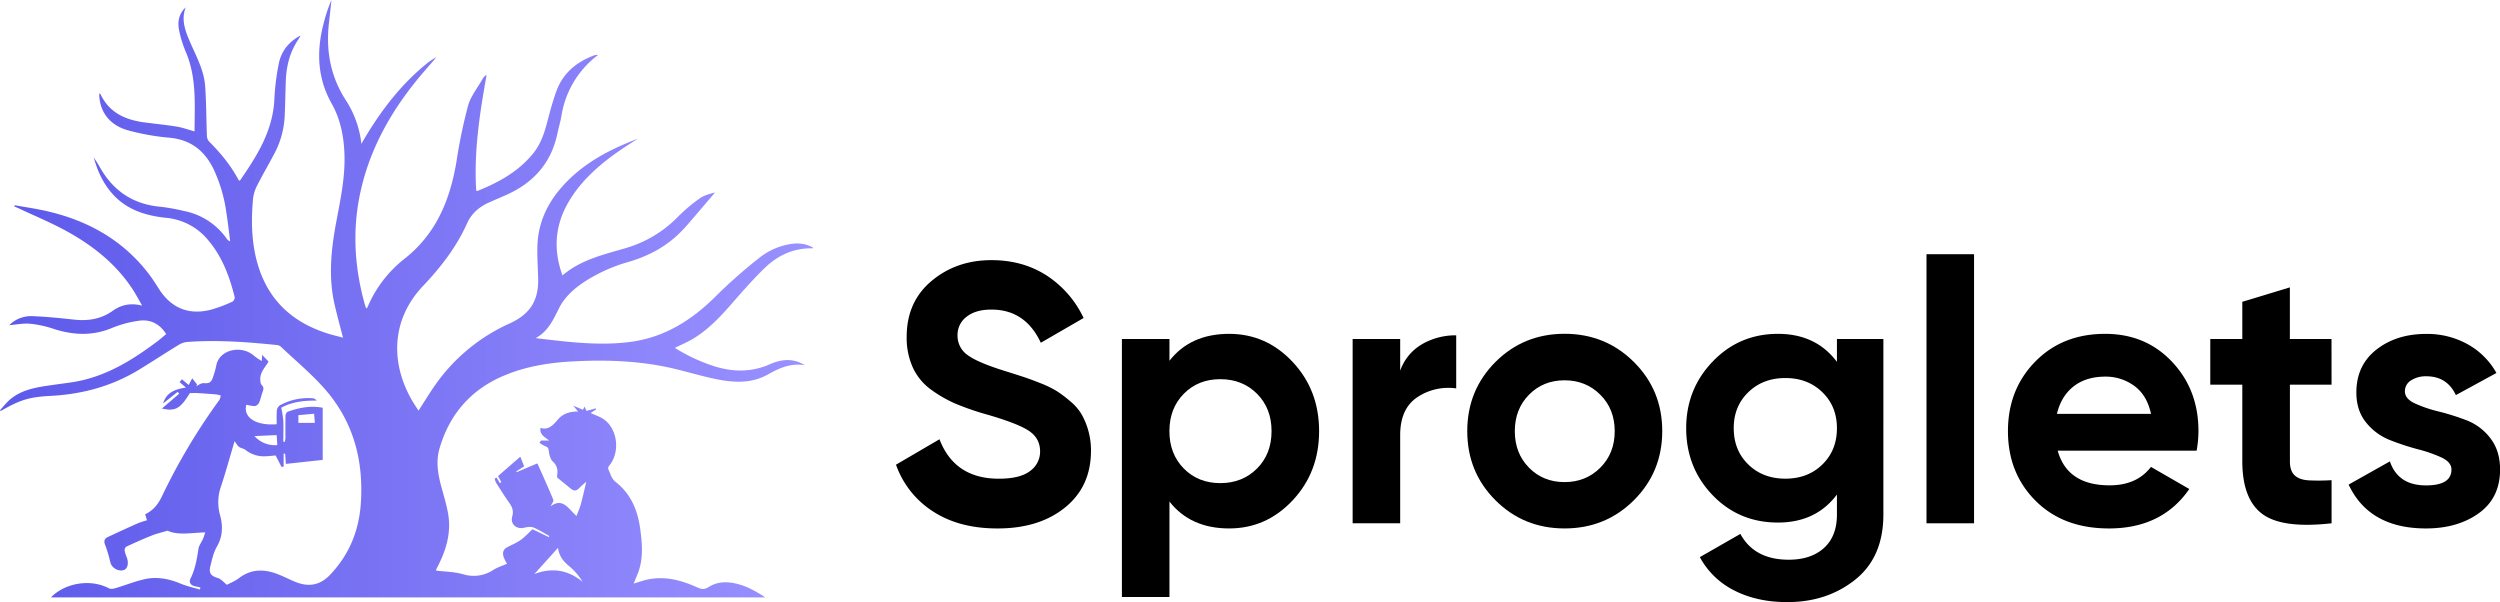 <svg xmlns="http://www.w3.org/2000/svg" xmlns:xlink="http://www.w3.org/1999/xlink" viewBox="0 0 1560.89 375.97"><defs><linearGradient id="linear-gradient" y1="186.5" x2="507.64" y2="186.5" gradientUnits="userSpaceOnUse"><stop offset="0" stop-color="#5d59ea"/><stop offset="1" stop-color="#9a91ff"/></linearGradient></defs><title>logo</title><g id="Layer_2" data-name="Layer 2"><g id="Layer_1-2" data-name="Layer 1"><path d="M334.42,211.1c19.63,2.35,39,4.88,58.5,2.46,21.88-2.71,39.19-13.72,54.45-29.06a312.85,312.85,0,0,1,26.51-23.34,41.46,41.46,0,0,1,21.28-9,20.36,20.36,0,0,1,12.48,2.43c-.08.16-.17.46-.24.46-11.73-.29-21.63,4.29-29.85,12.19-6.78,6.5-13,13.58-19.2,20.67-8,9.18-16.1,18.18-26.82,24.28-3.18,1.8-6.57,3.22-10.17,5a108.61,108.61,0,0,0,23.4,11.09c12,4,23.95,4.41,35.79-.82,7.33-3.24,14.7-4,22,.59-8.54-1.51-15.86,1.63-23,5.7-10.6,6-22,5.15-33.2,2.8-11-2.3-21.76-5.85-32.79-7.93-18.26-3.45-36.78-4-55.33-3-14.89.74-29.51,3-43.36,8.81-20.81,8.73-34.22,24.13-40.48,45.7-2.33,8.06-.93,16.09,1.24,24,1.42,5.21,3,10.42,4,15.72,2.21,11.32-.46,21.91-5.46,32.05-.62,1.26-1.26,2.51-1.88,3.77-.05.09,0,.21,0,.58,5.58.69,11.38.73,16.77,2.25A22.17,22.17,0,0,0,308,355.84c2.61-1.63,5.65-2.58,8.56-3.87a31.1,31.1,0,0,1-2-3.87c-.89-2.58-.69-4.94,2.07-6.4s5.89-2.75,8.49-4.59,4.81-4.33,7.34-6.67l10.17,4.9c.12-.23.23-.46.34-.68-3.29-1.82-6.46-3.92-9.92-5.32-1.63-.66-3.88-.31-5.71.14-4.79,1.19-8.88-2.17-7.53-7,1-3.51,0-5.9-1.87-8.56-2.87-4.06-5.52-8.28-8.19-12.48a11.8,11.8,0,0,1-.89-2.63l1.17-.69c.69,1.18,1.39,2.36,2.09,3.54L313,301c-.63-1.15-1.26-2.3-2.05-3.77,4.48-3.88,9-7.82,13.91-12.08l2.39,6-4.91,3.18.24.47,12.94-5.49c3.41,7.69,6.84,15.14,9.93,22.72.38.95-1,2.64-1.67,4.12,7.59-5.66,11,1.44,16.16,6,1-2.64,2-4.82,2.65-7.11,1.25-4.63,2.28-9.32,3.47-14.26-1.15,1-2.6,2.08-3.82,3.37-2.43,2.57-3.68,2.76-6.31.6s-5.22-4.29-8.05-6.62a10.26,10.26,0,0,1,0-1.66,8.76,8.76,0,0,0-2.77-8.39c-1.4-1.32-2.1-3.76-2.36-5.79-.23-1.74-.22-3-2.2-3.63a18.89,18.89,0,0,1-3.75-2.26l1-1.33h5.1c-2.9-2.31-6-3.61-5.47-7.89,5.26,1.53,8-1.9,11-5.37s7.19-4.92,12.47-4.88l-3-3.66,6.05,2.57,1-2c.5,1.13.88,2,1.21,2.71l5.76-1.59c.09.21.18.43.26.64l-3.39,2.26c3,1.46,6.14,2.37,8.55,4.19,8.45,6.37,9.81,20.5,3.07,28.63a2.69,2.69,0,0,0-.65,2.19c1.28,2.71,2.16,6.13,4.34,7.81,9.9,7.66,14.11,18,15.67,29.92,1.06,8.08,1.82,16.18-.45,24.17-.93,3.29-2.44,6.41-3.69,9.6,2.89-.85,6-2,9.12-2.64,10.78-2.12,20.84.6,30.55,5,2.55,1.16,4.51,1.51,7.14-.2,4.4-2.85,9.51-3.45,14.7-2.63,7.39,1.18,13.82,4.56,20.66,9.09h-446c9.08-9.27,25-11.64,36.22-5.66,1.08.57,2.85.27,4.16-.12,6.09-1.81,12-4.24,18.22-5.61,7.58-1.67,15-.28,22.21,2.73,3.9,1.64,8.11,2.53,12.19,3.75.11-.41.23-.82.34-1.24a25.53,25.53,0,0,0-2.84-.69c-2.87-.36-4.65-2.34-3.39-4.85,3-5.93,4-12.23,5-18.65.33-2.14,1.89-4.08,2.81-6.15.52-1.18.86-2.43,1.43-4.09-8.7.19-16.86,2-23.57-1.08-3.9,1.18-7.06,1.91-10,3.1-5.32,2.13-10.55,4.48-15.75,6.89a2.86,2.86,0,0,0-1,2.39A18.75,18.75,0,0,0,79.15,348c1.3,3.39.63,6.87-1.58,7.79-2.92,1.22-7-.55-8.36-3.77a32.73,32.73,0,0,1-1-3.75,80.3,80.3,0,0,0-2.47-7.8c-1-2.31-.78-4.05,1.54-5.14,6.34-3,12.7-5.9,19.1-8.74a49.22,49.22,0,0,1,5.38-1.74c-.35-1.2-.73-2.47-1.12-3.77,5.07-2.37,8.15-6.42,10.38-11a378.83,378.83,0,0,1,36-60.43,8.45,8.45,0,0,0,.79-2.76,21.47,21.47,0,0,0-2.92-.64q-5.72-.48-11.45-.82c-1.57-.1-3.15,0-4.9,0-5.87,9.51-8.83,11.59-17.45,9.63l10.8-9.23c-.32-.39-.64-.77-1-1.16l-9.07,7.25c2.14-7,7.56-8.94,14.3-9.93l-4-3.44,1.49-1.73,4.2,3.55L120,236.2,123,240c-.13.39-.26.78-.4,1.17a24.35,24.35,0,0,1,2.74-1.59,5.15,5.15,0,0,1,2.3-.35c2.33.17,3.93-.17,5-2.8a54.87,54.87,0,0,0,2.52-8.81c2.23-9.46,15.81-12.41,23.56-5.37a42.52,42.52,0,0,0,4.73,3.17c.1-1.75.16-2.71.23-3.85l4,4.21c-2.15,3.57-5.41,6.68-5.17,11.34.06,1.13.2,2.58.9,3.27,1.76,1.73.88,3.3.3,5-.68,2-1.08,4.17-2,6.1a3.82,3.82,0,0,1-2.55,2.07,25,25,0,0,1-5.34-.88c-2.19,7.86,5.92,13.26,18.94,12.19,0-2.81-.17-5.7.09-8.55a4.65,4.65,0,0,1,1.87-3.24,36.7,36.7,0,0,1,20.65-4.41,3.67,3.67,0,0,1,2.38,1.47c-8.09-.17-15.74.86-22.15,4.42a73.25,73.25,0,0,1,1.28,8c.19,4.4,0,8.81,0,13.22l.93.11a14.09,14.09,0,0,0,.4-2.38c0-4.66-.05-9.32.07-14a3.11,3.11,0,0,1,1.31-2.43c7-2.46,14.15-4,21.9-2.5v32.56l-23,2.5c-.12-1.62-.29-4-.45-6.38l-.94,0v7.94l-1.27.42-3.73-7.24c-2,.15-4.54.48-7.1.52a18.25,18.25,0,0,1-11.73-4c-1.13-.88-2.82-1-4-1.87s-1.67-2.07-2.81-3.57c-2.85,9.59-5.39,18.94-8.45,28.13a29.74,29.74,0,0,0-.62,18c1.84,6.68,1.75,13.3-2,19.75-2.05,3.57-3,7.87-4,11.94-1.18,4.67.24,6.28,4.78,7.67,1.81.55,3.23,2.38,5.52,4.17,2-1.1,5.08-2.31,7.6-4.22,7.1-5.41,14.78-5.7,22.77-2.92,4.17,1.45,8.11,3.58,12.21,5.26,8.21,3.36,15.36,2.41,21.82-4.37,11.92-12.49,18-27.44,19.18-44.36,1.85-26.17-4.26-50.31-21.48-70.49-8.53-10-18.86-18.46-28.42-27.56a4.7,4.7,0,0,0-2.61-1.05c-18.65-1.9-37.32-3.28-56.08-1.89a12.56,12.56,0,0,0-5.32,1.94c-8.21,5-16.27,10.31-24.49,15.32-17,10.38-35.58,15.39-55.43,16.41-13.79.72-19.28,2.72-31,9.43L0,256.1C2.25,253.7,4.27,251,6.79,249c6.45-5.26,14.34-6.88,22.3-8.1,5.35-.82,10.72-1.46,16.07-2.27C65.52,235.5,82.37,225.08,98.4,213c1.8-1.36,3.49-2.86,5.37-4.41-4.09-6.46-9.93-9.39-17.15-8.32a68.76,68.76,0,0,0-16.54,4.43c-12.3,5.19-24.39,4.59-36.77.58a66.73,66.73,0,0,0-14.53-3.15c-4.3-.38-8.71.54-13,.88a19.32,19.32,0,0,1,14.92-5.6c8.52.34,17,1.21,25.53,2.14,8.71.95,16.81-.26,24.1-5.46,5.26-3.75,11.11-5.1,18.42-3.29-2.31-4-4-7.24-6-10.27-10.62-16.16-25.43-27.68-42.16-36.75-9.3-5-19.13-9.11-28.72-13.61-.95-.44-1.93-.84-2.9-1.26l.2-.77c6.52,1.18,13.11,2.11,19.57,3.57,25.72,5.83,47.7,17.89,64,39.1,2.24,2.91,4.24,6,6.2,9.12,7.8,12.38,18.61,17,32.77,13.44a92.77,92.77,0,0,0,13.34-5,3.26,3.26,0,0,0,1.5-2.78c-3.24-12.9-7.75-25.25-16.53-35.58a38.39,38.39,0,0,0-26.21-14c-12.68-1.3-24.39-4.88-33.35-14.71-6-6.61-9.61-14.48-11.93-23.06,1.17,1.87,2.44,3.69,3.51,5.63,8.38,15.14,20.94,23.76,38.37,25.24a124.47,124.47,0,0,1,14.37,2.6,42.63,42.63,0,0,1,26.85,17.41,3.49,3.49,0,0,0,2.08,1.5c-.81-6.15-1.47-12.32-2.45-18.44a93.93,93.93,0,0,0-7.8-26.36c-5.65-11.7-14.38-18.68-27.82-19.85a144.91,144.91,0,0,1-25.81-4.63C68.75,78.27,62.64,70.29,62,60c0-.51,0-1,0-1.64.39.19.65.23.72.36,5.47,11.73,15.63,16.15,27.61,17.72,6.65.87,13.34,1.51,20,2.6,3.69.61,7.25,1.94,11.14,3,.07-16.89,1.41-33.81-5.59-49.91a71.39,71.39,0,0,1-3.94-12.68c-1.23-5.49-.44-10.69,4-14.87-3,7.85-.2,14.93,2.84,21.92,3.84,8.83,8.59,17.42,9.3,27.2.75,10.24.7,20.54,1.1,30.81a5.94,5.94,0,0,0,1.25,3.73c7.25,7.23,13.69,15,18.51,24.12.09.16.35.22.8.49C160.4,97.41,170.38,81.76,171.3,62a146.62,146.62,0,0,1,2.81-22.49c1.55-7.47,6-13.31,13.5-17.35a19.27,19.27,0,0,1-1,2c-5.47,7.8-7.75,16.6-8.14,26-.31,7.46-.35,14.93-.72,22.39a55.4,55.4,0,0,1-6.26,23c-3.51,6.71-7.37,13.24-10.8,20A24,24,0,0,0,158,124c-1.3,14.1-1,28.14,3.15,41.83,6.8,22.27,22.11,35.83,44,42.57,2.84.87,5.74,1.56,9,2.42-1.78-6.91-3.49-13.24-5-19.62-4.32-17.78-2.45-35.44.89-53.13,2.51-13.28,5.3-26.55,5.06-40.19-.21-11.65-2.26-23-8-33.15-9.08-16.16-9.56-32.93-5-50.29A99.13,99.13,0,0,1,206.93,0c-.48,4.53-.92,9.06-1.46,13.58-2.1,17.34.64,33.59,10.16,48.54a62.44,62.44,0,0,1,10,27.67c11.2-19.41,23.93-36.36,40.69-50a31.3,31.3,0,0,1,6.1-4c-4.25,5-8.63,9.83-12.72,14.91-16.71,20.77-29.24,43.64-34.83,70-5,23.48-3.48,46.69,3,69.69.2.71.5,1.4.78,2.2.33-.29.67-.45.78-.71a75.81,75.81,0,0,1,23.24-30.39c19.8-15.64,28.41-36.94,32.39-60.95a320.53,320.53,0,0,1,7.18-34.56c1.64-5.83,5.82-11,8.89-16.38a6.88,6.88,0,0,1,2.7-2.87c-4.35,24.13-8,48-6.5,72.22.33.14.56.34.7.28,13.3-5.32,25.64-12.06,34.87-23.46,4.55-5.61,6.82-12.18,8.62-19,1.75-6.69,3.51-13.41,5.88-19.89,4.14-11.32,12.66-18.3,23.77-22.39a14.42,14.42,0,0,1,2.27-.22c-1.54,1.24-2.41,1.89-3.21,2.6a58.84,58.84,0,0,0-19.6,35c-.69,4-1.87,8-2.73,12-3.89,18-14.84,30.15-31.35,37.63-3.85,1.74-7.75,3.35-11.59,5.09-5.93,2.7-10.66,6.88-13.31,12.8-6.64,14.85-16.44,27.47-27.5,39.13-20,21.08-20.49,48.22-6.68,71.87,1.18,2,2.51,3.95,3.84,6,3.77-5.8,7.14-11.45,10.95-16.78a113.49,113.49,0,0,1,46.21-37.78C331.1,196,336.39,187.53,336,173.55c-.2-6.81-.7-13.64-.45-20.43.51-13.48,5.73-25.23,14.42-35.41,12.94-15.16,29.95-24.17,48.31-31.1-1.71,1.08-3.43,2.15-5.13,3.24s-3.45,2.24-5.15,3.4c-12.15,8.3-23.3,17.68-31.38,30.19-9,13.86-11.45,28.76-6.69,44.7.33,1.12.73,2.21,1.27,3.81,11.86-10.09,26.3-13.08,40.22-17.27a74.53,74.53,0,0,0,32.07-19.54,102,102,0,0,1,13.38-11.25c2.78-2,6.31-2.88,9.57-3.7-5.29,6.2-10.55,12.41-15.88,18.57-2,2.37-4.15,4.72-6.39,6.91-8.95,8.75-19.7,14.3-31.63,17.82a101.5,101.5,0,0,0-27.44,12.3c-6.69,4.42-12.63,9.63-16.21,16.92C345.35,199.85,342.08,207,334.42,211.1Zm14,130.92c-5.35,5.93-10.07,11.17-14.8,16.4,11-4.22,20.92-2.66,30.14,4.85a39.08,39.08,0,0,0-7.65-9.17C352.35,351.05,349.18,347.87,348.38,342ZM158.89,272.26a16.93,16.93,0,0,0,14.25,5.63c-.15-2.4-.29-4.39-.41-6.24Zm37.23-13.94-9.82.88V264h10.27C196.42,262.09,196.3,260.52,196.12,258.32Z" style="fill:url(#linear-gradient)"/><path d="M622.69,329.94q-23.94,0-40.27-10.7a57.1,57.1,0,0,1-23-29.11l27.15-15.88q9.44,24.63,37.05,24.63,13.35,0,19.56-4.84a14.83,14.83,0,0,0,6.21-12.19q0-8.52-7.59-13.24t-27.15-10.24a165.64,165.64,0,0,1-18.3-6.44,78.78,78.78,0,0,1-15-8.63A35.23,35.23,0,0,1,570,229.61a44.8,44.8,0,0,1-3.91-19.33q0-21.85,15.53-34.86t37.4-13q19.56,0,34.4,9.55a64.17,64.17,0,0,1,23.13,26.58L649.84,214q-9.66-20.72-30.83-20.71-9.9,0-15.54,4.49a14.15,14.15,0,0,0-5.63,11.62,14.65,14.65,0,0,0,6.32,12.31q6.33,4.72,24.28,10.24,7.37,2.31,11.16,3.57T650,239.39a62.48,62.48,0,0,1,10.12,5,78.84,78.84,0,0,1,8.17,6.21,31.69,31.69,0,0,1,7,8.06,45.82,45.82,0,0,1,5.87,22.78q0,22.32-16.22,35.44T622.69,329.94Z"/><path d="M767.44,208.44q23.23,0,39.69,17.6t16.46,43.15q0,25.55-16.46,43.15t-39.69,17.6q-24.16,0-37.28-16.8v59.61H700.47V211.66h29.69v13.58Q743.27,208.44,767.44,208.44Zm-28.31,84.11q9,9.09,22.78,9.09t22.9-9.09q9.09-9.09,9.09-23.36t-9.09-23.36q-9.09-9.09-22.9-9.09t-22.78,9.09q-9,9.1-9,23.36T739.13,292.55Z"/><path d="M874.21,231.45a31,31,0,0,1,13.69-16.57,41.8,41.8,0,0,1,21.29-5.52V242.5A35,35,0,0,0,884.91,248q-10.7,7.14-10.7,23.7v55H844.53V211.66h29.68Z"/><path d="M1020.11,312.34q-17.73,17.61-43.27,17.6t-43.15-17.6q-17.6-17.61-17.6-43.15T933.69,226q17.61-17.59,43.15-17.6t43.27,17.6q17.72,17.61,17.72,43.15T1020.11,312.34ZM954.64,292q8.85,9,22.2,9t22.32-9q9-9,9-22.78t-9-22.78q-9-9-22.32-9t-22.2,9q-8.86,9-8.86,22.78T954.64,292Z"/><path d="M1146.9,211.66h29V321.2q0,26.69-17.61,40.73t-42.45,14q-18.64,0-32.8-7.14a49.81,49.81,0,0,1-21.74-20.94l25.31-14.5q8.75,16.11,30.15,16.11,14,0,22.09-7.36t8.05-20.94V308.77q-13.11,17.49-36.82,17.49-24.39,0-40.84-17.14t-16.46-41.77q0-24.39,16.57-41.65t40.73-17.26q23.7,0,36.82,17.49ZM1091.56,290q9.09,8.85,23.13,8.86t23.12-8.86q9.09-8.86,9.09-22.67,0-13.58-9.09-22.44t-23.12-8.86q-14,0-23.13,8.86t-9.09,22.44Q1082.47,281.15,1091.56,290Z"/><path d="M1202.82,326.72v-168h29.69v168Z"/><path d="M1284.74,281.39q6,21.63,32.45,21.63,17,0,25.78-11.51l23.93,13.81q-17,24.63-50.17,24.62-28.53,0-45.79-17.26t-17.26-43.49q0-26,17-43.38t43.72-17.37q25.3,0,41.77,17.49t16.45,43.26a69.25,69.25,0,0,1-1.15,12.2Zm-.46-23H1343q-2.54-11.73-10.48-17.48a30,30,0,0,0-18.06-5.76q-12,0-19.79,6.1T1284.28,258.37Z"/><path d="M1455.72,240.19h-26v47.87c0,4,1,6.9,3,8.75s4.91,2.87,8.75,3.1a127.81,127.81,0,0,0,14.26-.11v26.92q-30.6,3.45-43.14-5.75T1400,288.06V240.19h-20V211.66h20V188.42l29.69-9v32.22h26Z"/><path d="M1501.52,244.34q0,4.6,6.1,7.48a81.16,81.16,0,0,0,14.84,5.06A154.83,154.83,0,0,1,1540,262.4a34,34,0,0,1,14.84,11.16q6.09,7.83,6.1,19.56,0,17.73-13.23,27.27t-33,9.55q-35.45,0-48.33-27.38l25.77-14.5q5.07,15,22.56,15,15.87,0,15.87-9.9,0-4.59-6.1-7.48a87.17,87.17,0,0,0-14.84-5.17,156.7,156.7,0,0,1-17.49-5.76,35.81,35.81,0,0,1-14.84-10.93q-6.1-7.47-6.1-18.75,0-17,12.54-26.81t31.19-9.78a52.11,52.11,0,0,1,25.54,6.33,46.28,46.28,0,0,1,18.18,18.06l-25.32,13.81q-5.52-11.74-18.4-11.74a16.91,16.91,0,0,0-9.55,2.53A7.88,7.88,0,0,0,1501.52,244.34Z"/></g></g></svg>